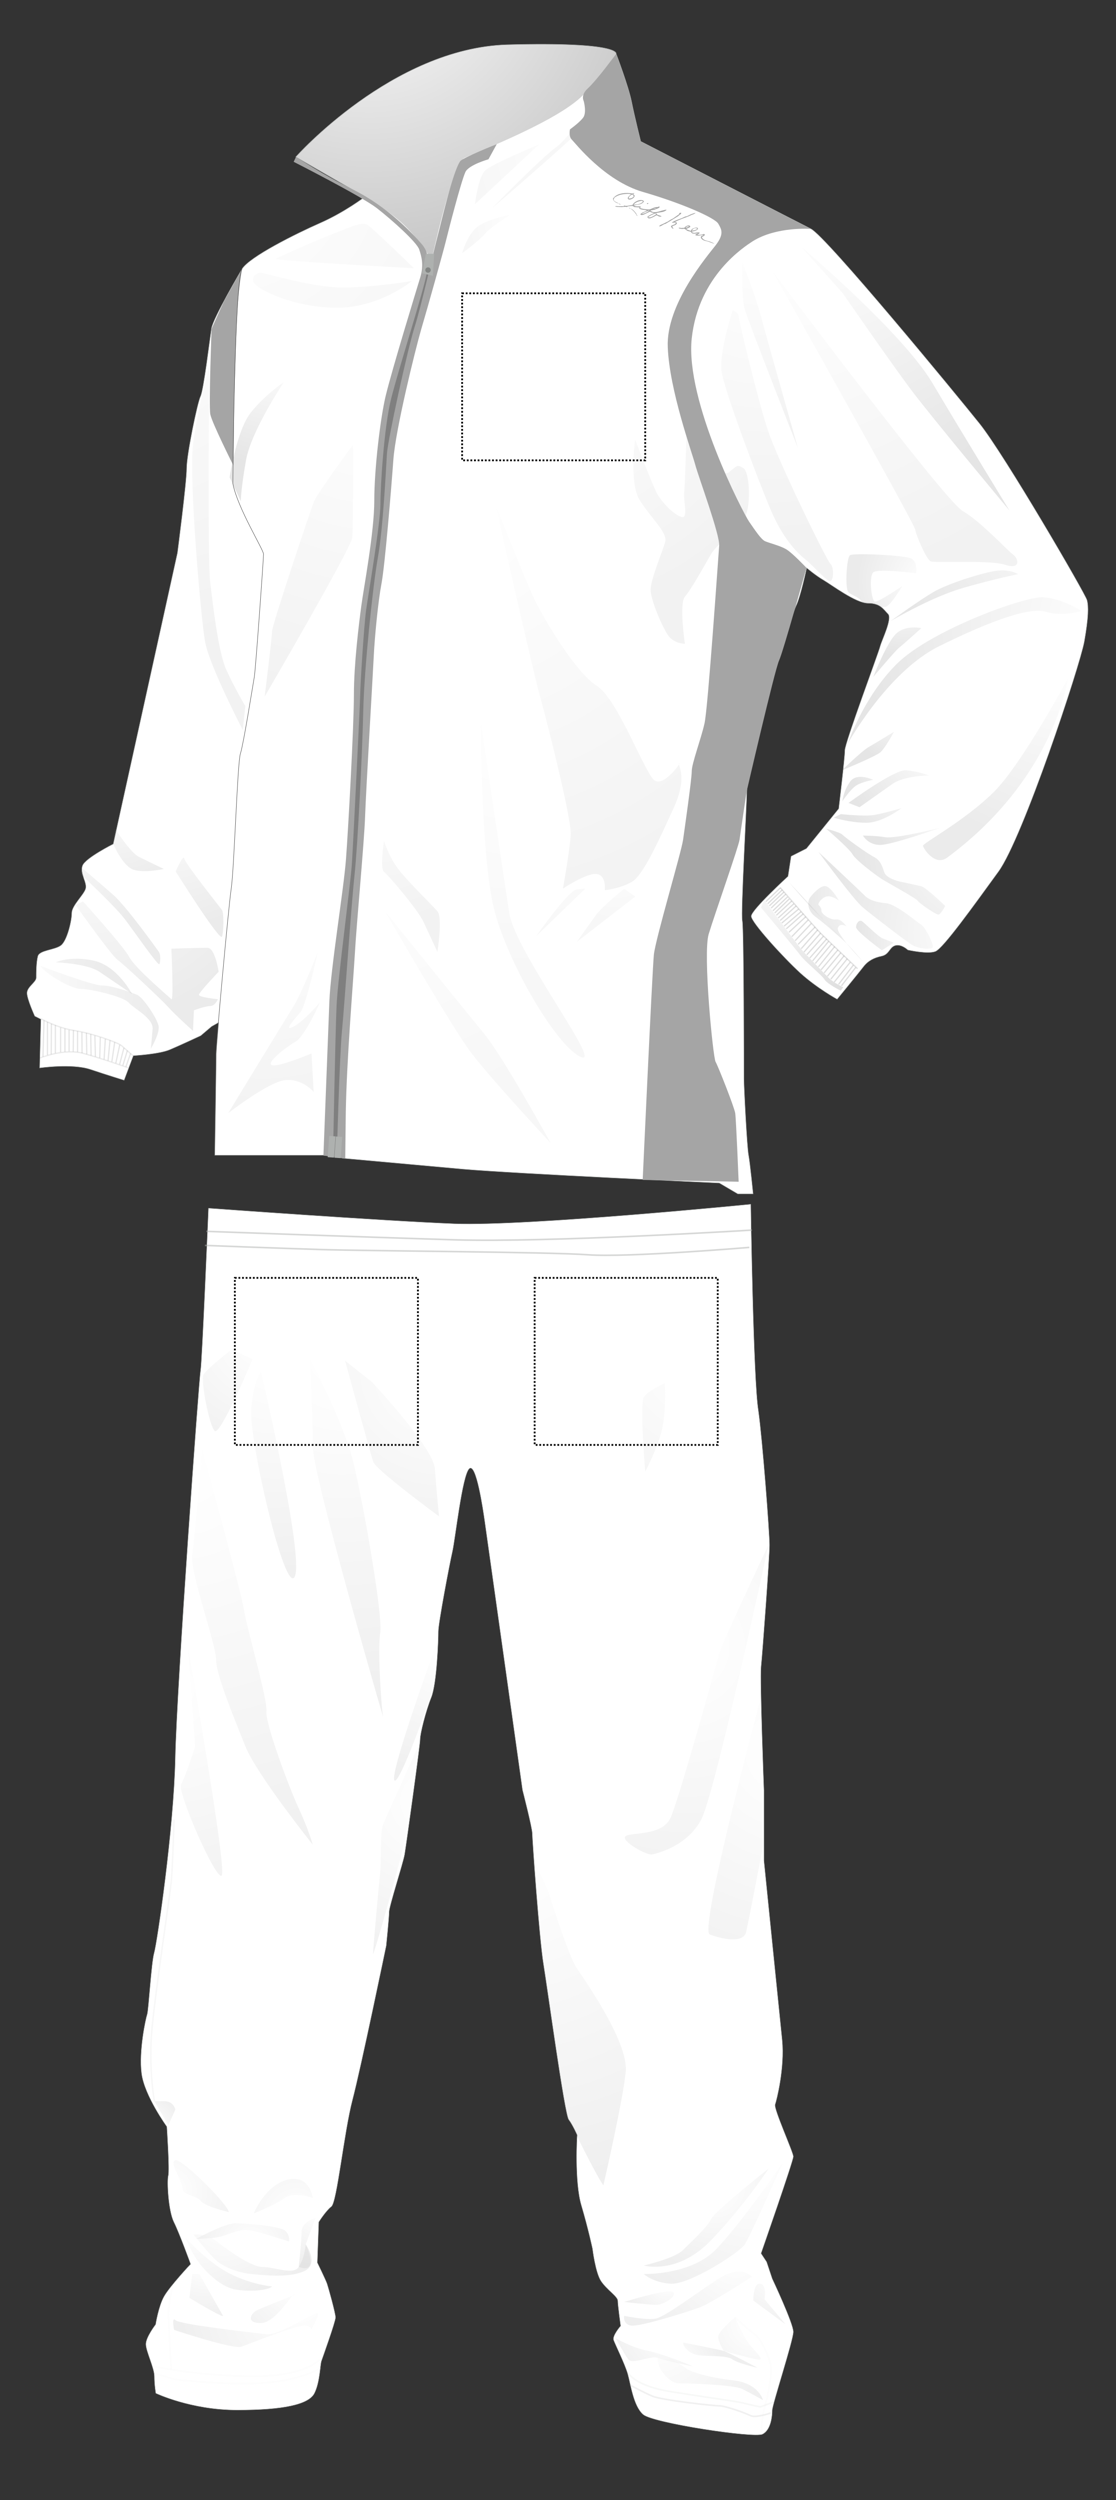 <?xml version="1.0" encoding="utf-8"?>
<!-- Generator: Adobe Illustrator 19.1.0, SVG Export Plug-In . SVG Version: 6.00 Build 0)  -->
<!DOCTYPE svg PUBLIC "-//W3C//DTD SVG 1.1//EN" "http://www.w3.org/Graphics/SVG/1.1/DTD/svg11.dtd">
<svg version="1.1" xmlns="http://www.w3.org/2000/svg" xmlns:xlink="http://www.w3.org/1999/xlink" x="0px" y="0px"
	 viewBox="0 0 618.7 1386" enable-background="new 0 0 618.7 1386" xml:space="preserve">
<rect x="0" y="0" width="618.7" height="1386" fill="#333333" stroke="none"/>
<g id="BODY">
	<path fill="#FFFFFF" stroke="#AEB1AF" stroke-width="0.222" d="M416.2,667.6c0,0-123.8,12.3-164.3,10.8
		c-40.4-1.6-136.3-8.6-136.3-8.6s-3.6,86.2-4.4,90c-0.8,3.9-13.2,175-14,214.6c-0.8,39.7-10.1,102.6-11.7,108.1
		c-1.6,5.4-3.1,31.9-3.9,34.2c-0.8,2.3-4.7,20.2-3.1,32.7c1.6,12.4,14,29.5,14,29.5s1.6,24.1,0.8,27.2c-0.8,3.1,0,19.4,3.1,25.7
		c3.1,6.2,9.3,23.3,9.3,23.3S94.1,1267.5,91,1273c-3.1,5.4-4.7,15.6-4.7,15.6s-5.4,7-5.4,10.9c0,3.9,4.7,13.2,4.7,17.9
		c0,4.7,0.8,9.3,0.8,9.3s19.4,9.3,45.1,9.3c25.7,0,39.7-3.1,42.8-9.3c3.1-6.2,3.1-15.6,3.9-17.9c0.8-2.3,7.8-21.8,7.8-24.1
		c0-2.3-3.9-16.3-4.7-18.7c-0.8-2.3-5.4-11.7-5.4-11.7l0.8-22.5c0,0,3.9-6.2,7-8.6c3.1-2.3,7-41.2,11.7-59.1
		c4.7-17.9,18.7-85.5,18.7-85.5s1.6-15.6,1.6-18.7c0-3.1,7.8-27.2,8.6-31.9c0.8-4.7,8.6-60.7,8.6-63.8c0-3.1,3.1-15.6,6.2-23.3
		c3.1-7.8,3.9-31.9,3.9-36.5c0-4.7,6.2-37.3,7.8-44.3c1.6-7,5.4-42,9.3-45.9c3.9-3.9,7.8,23.3,8.6,28.8c0.8,5.4,21,149.3,21,149.3
		s5.4,21,5.4,24.1c0,3.1,3.9,58.3,6.2,72.3c2.3,14,11.7,83.2,14,86.3c2.3,3.1,4.7,8.6,4.7,8.6s-1.6,25.7,2.3,38.9
		c3.9,13.2,6.2,24.1,6.2,24.1s1.6,13.2,4.7,17.9c3.1,4.7,9.3,8.6,9.3,10.9s1.6,14,1.6,14s-4.7,5.4-3.9,7.8
		c0.8,2.3,6.2,13.2,7.8,18.7c1.6,5.4,3.1,17.9,8.6,22.6c5.4,4.7,61.4,13.2,66.1,10.9c4.7-2.3,5.4-10.1,5.4-13.2
		c0-3.1,11.7-38.9,11.7-43.5c0-4.7-11.7-29.5-11.7-29.5l-3.1-9.3l-3.1-4.7c0,0,17.9-51.3,17.9-53.7c0-2.3-10.9-26.4-10.1-28.8
		c0.8-2.3,5.4-20.2,3.9-35.8c-1.6-15.5-10.1-99.5-10.1-99.5v-38.9c0,0-2.3-60.7-1.6-68.4c0.8-7.8,4.7-60.6,4.7-67.6
		c0-7-3.9-58.3-6.2-74.6C417.6,765.2,416.2,667.6,416.2,667.6z"/>
	<path fill="#FFFFFF" stroke="#AEB1AF" stroke-width="0.25" d="M602.6,332.7c-0.8-3.4-45.9-80.8-59.5-97.8
		c-13.6-17-85-103.7-93.5-108c-8.5-4.3-94.4-48.5-94.4-48.5s-3.4-13.6-5.1-22.1c-1.7-8.5-8.5-26.4-8.5-26.4s3.4-6.8-60.4-5.1
		C217.5,26.7,164,87,164,87l38.3,22.1c0,0-11.1,8.5-24.7,14.5c-13.6,6-39.1,18.7-43.4,25.5c0,0-16.1,27.2-17,33.2
		c-0.9,6-4.3,34-6,37.4c-1.7,3.4-7.7,32.3-7.7,40c0,7.7-5.1,46.8-5.1,46.8L62.8,467.9c0,0-15.3,7.7-17,11.9
		c-1.7,4.3,2.6,9.3,1.7,12.8c-0.9,3.4-7.7,9.4-7.7,13.6c0,4.3-2.6,15.3-6,17.9c-3.4,2.6-11.9,2.6-12.8,6c-0.9,3.4-0.9,9.4-0.9,11.9
		c0,2.5-5.1,5.1-5.1,8.5c0,3.4,4.3,12.8,4.3,12.8l3.4,1.7L22,592c0,0,17.9-2.6,28.1,0.8c10.2,3.4,18.7,6,18.7,6l5.1-13.6
		c0,0,14.5-0.8,20.4-3.4c5.9-2.5,17-7.7,17-7.7l6-5.1l3.9-2.2c-0.8,9.5-1.3,16.3-1.3,17.5c0,4.3-0.8,56.1-0.8,56.1h61.2l10.2,1.7
		c0,0,37.4,3.4,66.3,6c28.9,2.5,142,7.7,142,7.7l10.2,6h8.5c0,0-1.7-17-2.5-21.3c-0.9-4.3-2.6-38.3-2.6-42.5s0-83.3-0.9-87.6
		c-0.9-4.3,2.5-64.6,2.5-71.4c0-6.8,6.8-34.9,8.5-41.7c1.7-6.8,16.2-56.1,18.7-61.2c2.6-5.1,6-21.3,6-21.3s5.1,4.3,9.4,6.8
		c4.3,2.5,17.9,12.8,24.7,12.8c6.8,0,8.5,3.4,11,5.9c2.6,2.5-3.4,14.5-4.3,17.9c-0.8,3.4-19.6,53.6-19.6,57.8s-3.4,32.3-3.4,32.3
		l-17.9,22.1l-8.5,4.3l-1.7,11.1c0,0-20.4,18.7-20.4,22.1c0,3.4,17.9,23,27.2,31.5c9.4,8.5,20.4,14.5,20.4,14.5s11.9-14.5,14.5-17.9
		c2.6-3.4,5.9-5.1,10.2-6c4.3-0.9,4.3-5.1,7.7-5.9c3.4-0.8,6.8,2.5,6.8,2.5s11.1,2.5,15.3,0.8c4.3-1.7,21.3-25.5,34.9-44.2
		c13.6-18.7,45.1-113.9,47.6-127.5C603.5,342.1,603.5,336.1,602.6,332.7z"/>
</g>
<g id="SHADING_x2F_DETAIL">
	<radialGradient id="SVGID_1_" cx="458.807" cy="126.663" r="146.533" gradientUnits="userSpaceOnUse">
		<stop  offset="0" style="stop-color:#FFFFFF"/>
		<stop  offset="1" style="stop-color:#000000"/>
	</radialGradient>
	<path opacity="0.1" fill="url(#SVGID_1_)" d="M444.2,136.8c0,0,56.1,47.5,72.7,75.5c16.6,28,42.8,70.8,42.8,70.8
		s-43.2-51.8-54.6-67c-11.4-15.2-38-53.7-38-53.7L444.2,136.8z"/>
	<radialGradient id="SVGID_2_" cx="420.921" cy="133.62" r="106.395" gradientUnits="userSpaceOnUse">
		<stop  offset="0" style="stop-color:#FFFFFF"/>
		<stop  offset="1" style="stop-color:#000000"/>
	</radialGradient>
	<path opacity="5.000000e-002" fill="url(#SVGID_2_)" d="M411.5,145.4c0,0-0.5,19.5,1.4,26.1c1.9,6.7,29.5,77,29.5,77
		s-16.6-58.4-20.4-72.7C418.1,161.5,411.5,145.4,411.5,145.4z"/>
	<radialGradient id="SVGID_3_" cx="424.016" cy="130.528" r="167.953" gradientUnits="userSpaceOnUse">
		<stop  offset="0" style="stop-color:#FFFFFF"/>
		<stop  offset="1" style="stop-color:#000000"/>
	</radialGradient>
	<path opacity="5.000000e-002" fill="url(#SVGID_3_)" d="M406.2,172c0,0-7.6,23.3-6.2,33.7c1.4,10.5,20.4,60.8,27.1,76.5
		c6.6,15.7,14.2,23.8,19.5,28c5.2,4.3,11.9,12.4,13.8,11.9c1.9-0.5,1.9-8.1,0-9.5c-1.9-1.4-29-57-34.7-74.1
		c-5.7-17.1-16.2-61.3-16.2-63.2C409.6,173.4,406.2,172,406.2,172z"/>
	<radialGradient id="SVGID_4_" cx="437.932" cy="131.301" r="195.547" gradientUnits="userSpaceOnUse">
		<stop  offset="0" style="stop-color:#FFFFFF"/>
		<stop  offset="1" style="stop-color:#000000"/>
	</radialGradient>
	<path opacity="5.000000e-002" fill="url(#SVGID_4_)" d="M428.1,150.1c0,0,78.9,140.1,79.3,143.5c0.5,3.3,6.2,16.6,8.6,17.6
		c2.4,1,32.8-0.9,41.3,1.9c8.6,2.9,7.6-3.3,4.3-5.7c-3.3-2.4-17.6-18.1-28-24.2C523.1,276.9,428.1,150.1,428.1,150.1z"/>
	<radialGradient id="SVGID_5_" cx="516.02" cy="322.269" r="40.799" gradientUnits="userSpaceOnUse">
		<stop  offset="0" style="stop-color:#FFFFFF"/>
		<stop  offset="1" style="stop-color:#000000"/>
	</radialGradient>
	<path opacity="8.000000e-002" fill="url(#SVGID_5_)" d="M507.9,317.8c0,0-21.4-2.8-23.8-0.5c-2.4,2.4-1,15.7,0.9,16.2
		c1.9,0.5,15.2-8.6,15.2-8.6s-6.2,10.5-9,11.4c-2.8,1-11.9-0.9-13.8-3.3c-1.9-2.4-5.2-2.9-7.1-4.8c-1.9-1.9-1-19,0.9-20.4
		c1.9-1.4,30.9,0,34.2,1.9C508.8,311.6,507.9,317.8,507.9,317.8z"/>
	<radialGradient id="SVGID_6_" cx="597.199" cy="282.836" r="109.526" gradientUnits="userSpaceOnUse">
		<stop  offset="0" style="stop-color:#FFFFFF"/>
		<stop  offset="1" style="stop-color:#000000"/>
	</radialGradient>
	<path opacity="0.1" fill="url(#SVGID_6_)" d="M493.6,344.4c0,0,22.3-13.3,40.4-18.5c18.1-5.2,30.4-7.6,30.4-7.6s-4.3-2.9-11.9-1.9
		c-7.6,1-27.1,7.1-35.2,11.9C509.3,333,493.6,344.4,493.6,344.4z"/>
	<radialGradient id="SVGID_7_" cx="502.874" cy="325.362" r="39.194" gradientUnits="userSpaceOnUse">
		<stop  offset="0" style="stop-color:#FFFFFF"/>
		<stop  offset="1" style="stop-color:#000000"/>
	</radialGradient>
	<path opacity="0.1" fill="url(#SVGID_7_)" d="M484.1,375.3c0,0,11.9-14.2,14.3-16.2c2.4-1.9,12.4-10.9,12.4-10.9s-8.6-1.9-13.8,2.9
		C491.7,355.8,484.1,375.3,484.1,375.3z"/>
	<radialGradient id="SVGID_8_" cx="614.21" cy="343.143" r="138.185" gradientUnits="userSpaceOnUse">
		<stop  offset="0" style="stop-color:#FFFFFF"/>
		<stop  offset="1" style="stop-color:#000000"/>
	</radialGradient>
	<path opacity="0.1" fill="url(#SVGID_8_)" d="M599.6,338.7c0,0-10.9-7.1-21.4-7.6c-10.5-0.5-62.7,18.5-81.2,37.1
		c-18.5,18.5-27.1,44.2-27.1,44.2s21.9-39.9,50.8-54.2c29-14.3,50.4-21.9,59.4-19C589.1,342,599.6,338.7,599.6,338.7z"/>
	<radialGradient id="SVGID_9_" cx="501.327" cy="389.532" r="33.708" gradientUnits="userSpaceOnUse">
		<stop  offset="0" style="stop-color:#FFFFFF"/>
		<stop  offset="1" style="stop-color:#000000"/>
	</radialGradient>
	<path opacity="0.1" fill="url(#SVGID_9_)" d="M466.6,427.1c0,0,11.4-10.9,14.7-12.8c3.3-1.9,14.3-8.6,14.3-8.6s-4.8,9-7.6,11.4
		C485.1,419.5,466.6,427.1,466.6,427.1z"/>
	<radialGradient id="SVGID_10_" cx="496.692" cy="417.363" r="27.954" gradientUnits="userSpaceOnUse">
		<stop  offset="0" style="stop-color:#FFFFFF"/>
		<stop  offset="1" style="stop-color:#000000"/>
	</radialGradient>
	<path opacity="0.1" fill="url(#SVGID_10_)" d="M467,444.2c0,0,4.7-7.1,8.1-9c3.3-1.9,9-2.9,9-2.9s-9-4.3-12.8,1
		C467.5,438.5,467,444.2,467,444.2z"/>
	<radialGradient id="SVGID_11_" cx="521.431" cy="411.951" r="56.827" gradientUnits="userSpaceOnUse">
		<stop  offset="0" style="stop-color:#FFFFFF"/>
		<stop  offset="1" style="stop-color:#000000"/>
	</radialGradient>
	<path opacity="0.1" fill="url(#SVGID_11_)" d="M470.4,445.1c0,0,25.2-18.5,31.8-18.1c6.7,0.5,12.8,2.9,12.8,2.9s-13.8,0-20.4,4.8
		c-6.7,4.7-18.1,12.8-18.1,12.8L470.4,445.1z"/>
	<radialGradient id="SVGID_12_" cx="509.06" cy="427.413" r="46.248" gradientUnits="userSpaceOnUse">
		<stop  offset="0" style="stop-color:#FFFFFF"/>
		<stop  offset="1" style="stop-color:#000000"/>
	</radialGradient>
	<path opacity="0.1" fill="url(#SVGID_12_)" d="M466.1,451.3c0,0,12.8,1.4,18.5,0.5c5.7-1,15.2-3.8,15.2-3.8s-10.5,8.1-19.5,8.1
		c-9,0-18.1-2.8-18.1-2.8L466.1,451.3z"/>
	<radialGradient id="SVGID_13_" cx="523.752" cy="446.744" r="40.112" gradientUnits="userSpaceOnUse">
		<stop  offset="0" style="stop-color:#FFFFFF"/>
		<stop  offset="1" style="stop-color:#000000"/>
	</radialGradient>
	<path opacity="0.1" fill="url(#SVGID_13_)" d="M478.4,463.2c0,0,2.8,5.2,9.5,5.2c6.7,0,33.3-9.5,33.3-9.5s-24.7,6.2-30.4,5.2
		C485.1,463.2,478.4,463.2,478.4,463.2z"/>
	<radialGradient id="SVGID_14_" cx="587.921" cy="364.017" r="104.787" gradientUnits="userSpaceOnUse">
		<stop  offset="0" style="stop-color:#FFFFFF"/>
		<stop  offset="1" style="stop-color:#000000"/>
	</radialGradient>
	<path opacity="8.000000e-002" fill="url(#SVGID_14_)" d="M592,376.2c0,0-25.2,47-40.9,62.7c-15.7,15.7-39.4,28.5-39.4,29.9
		c0,1.4,6.6,11.6,13.3,6.7C584.9,431.3,592,376.2,592,376.2z"/>
	<radialGradient id="SVGID_15_" cx="542.307" cy="472.256" r="69.6" gradientUnits="userSpaceOnUse">
		<stop  offset="0" style="stop-color:#FFFFFF"/>
		<stop  offset="1" style="stop-color:#000000"/>
	</radialGradient>
	<path opacity="0.1" fill="url(#SVGID_15_)" d="M458,459.4c0,0,12.8,10.9,14.7,14.3c1.9,3.3,12.8,11.4,15.7,13.3
		c2.8,1.9,19.5,10.9,20.4,12.4c0.9,1.4,10,7.6,11.4,7.6c1.4,0,3.8-4.8,3.8-4.8s-10.9-10.5-13.3-10.9c-2.4-0.5-8.1-1.9-10.9-2.4
		c-2.9-0.5-8.5-2.4-9.5-5.2c-1-2.9-1.9-6.6-5.7-8.6c-3.8-1.9-16.2-10.9-17.6-12.4C465.6,461.3,458,459.4,458,459.4z"/>
	<radialGradient id="SVGID_16_" cx="539.988" cy="517.096" r="85.488" gradientUnits="userSpaceOnUse">
		<stop  offset="0" style="stop-color:#FFFFFF"/>
		<stop  offset="1" style="stop-color:#000000"/>
	</radialGradient>
	<path opacity="0.1" fill="url(#SVGID_16_)" d="M453.7,472.2c0,0,19.5,26.6,24.7,30.9c5.2,4.3,24.2,19,27.6,20.9
		c3.3,1.9,9.5,2.4,10.9,1.4c1.4-0.9-3.8-11.4-6.2-12.8c-2.4-1.4-13.8-11.4-19.5-11.9c-5.7-0.5-9.5-1.9-11.9-4.3
		C477,494,453.7,472.2,453.7,472.2z"/>
	<radialGradient id="SVGID_17_" cx="519.113" cy="520.965" r="46.391" gradientUnits="userSpaceOnUse">
		<stop  offset="0" style="stop-color:#FFFFFF"/>
		<stop  offset="1" style="stop-color:#000000"/>
	</radialGradient>
	<path opacity="0.1" fill="url(#SVGID_17_)" d="M488.9,526.8c0,0-14.3-10.5-14.3-12.8c0-2.4,1.9-4.3,3.3-3.3c1.4,0.9,9,8.6,11.4,9.5
		c2.4,0.9,6.2,2.4,6.2,2.4L488.9,526.8z"/>
	<radialGradient id="SVGID_18_" cx="490.509" cy="494.677" r="49.701" gradientUnits="userSpaceOnUse">
		<stop  offset="0" style="stop-color:#FFFFFF"/>
		<stop  offset="1" style="stop-color:#000000"/>
	</radialGradient>
	<path opacity="0.1" fill="url(#SVGID_18_)" d="M453.7,501.6c0-1.9,3.3-5.2,6.2-4.7c2.9,0.5,5.2,2.4,5.2,2.4s-4.7-8.5-8.1-8.1
		c-3.3,0.5-7.1,5.2-8.1,6.6c-1,1.4-1.9,6.7,3.3,10.5c5.2,3.8,11.4,9.5,15.2,12.8c3.8,3.3,10.9,11.9,10.9,11.9s-14.7-15.2-13.8-18.5
		c1-3.3,4.7-1,4.7-1s-2.8-4.3-5.7-3.8c-2.8,0.5-8.1-2.8-8.1-4.8C455.6,503.1,453.7,501.6,453.7,501.6z"/>
	<radialGradient id="SVGID_19_" cx="440.004" cy="485.468" r="65.343" gradientUnits="userSpaceOnUse">
		<stop  offset="0" style="stop-color:#FFFFFF"/>
		<stop  offset="1" style="stop-color:#000000"/>
	</radialGradient>
	<path opacity="0.12" fill="url(#SVGID_19_)" d="M421.9,503.1c0,0,19.5,23.3,21.9,26.6c2.4,3.3,11.9,10.9,13.3,13.3
		c1.4,2.4,9,6.2,9,6.2l1.4-1.9c0,0-5.2-2.4-8.1-5.2c-2.9-2.9-11.4-11.9-13.8-14.3c-2.4-2.4-21.9-29-21.9-29L421.9,503.1z"/>
	<radialGradient id="SVGID_20_" cx="305.72" cy="195.471" r="143.193" gradientUnits="userSpaceOnUse">
		<stop  offset="0" style="stop-color:#FFFFFF"/>
		<stop  offset="1" style="stop-color:#000000"/>
	</radialGradient>
	<path opacity="5.000000e-002" fill="url(#SVGID_20_)" d="M352.1,243.7c0,0-3.3,23.8,2.4,33.3c5.7,9.5,15.7,18.1,14.3,23.3
		c-1.4,5.2-8.1,20.9-8.1,26.6c0,5.7,6.7,21.4,10,25.7c3.3,4.3,9,4.3,9,4.3s-3.3-22.3,0-26.1c3.3-3.8,10.5-16.6,14.3-23.3
		c3.8-6.7,16.6-14.3,19.5-21.9c2.9-7.6,1.9-24.2-1.4-26.1c-3.3-1.9-2.9-1.9-8.1,2.4c-5.2,4.3-23.3-25.7-23.3-25.7
		s-0.9,32.8-1.4,37.1c-0.5,4.3,2.4,14.3-1.4,13.3c-3.8-0.9-11.4-8.1-14.3-14.3C360.6,266,352.1,243.7,352.1,243.7z"/>
	<radialGradient id="SVGID_21_" cx="255.472" cy="279.743" r="238.274" gradientUnits="userSpaceOnUse">
		<stop  offset="0" style="stop-color:#FFFFFF"/>
		<stop  offset="1" style="stop-color:#000000"/>
	</radialGradient>
	<path opacity="5.000000e-002" fill="url(#SVGID_21_)" d="M274.6,279.3c0,0,20,89.3,24.7,106.4c4.7,17.1,17.6,68.4,17.1,77
		c-0.5,8.6-4.3,29.9-4.3,29.9s12.8-8.6,18.5-8.1c5.7,0.5,4.7,9,4.7,9s9-1,15.2-4.8c6.2-3.8,14.3-21.9,22.8-40.4
		c8.6-18.5,1.9-24.2,3.3-25.2c1.4-0.9-8.5,13.3-13.8,9.5c-5.2-3.8-20.4-45.1-31.8-52.3c-11.4-7.1-28-34.7-34.2-47
		C290.8,321.1,274.6,279.3,274.6,279.3z"/>
	<radialGradient id="SVGID_22_" cx="287.169" cy="394.942" r="145.451" gradientUnits="userSpaceOnUse">
		<stop  offset="0" style="stop-color:#FFFFFF"/>
		<stop  offset="1" style="stop-color:#000000"/>
	</radialGradient>
	<path opacity="3.000000e-002" fill="url(#SVGID_22_)" d="M266.6,400.5c0,0,0,73.2,7.1,102.6c7.1,29.5,34.2,76,48,82.7
		c13.8,6.7-36.1-58-39.4-79.8C278.9,484.1,266.6,400.5,266.6,400.5z"/>
	<radialGradient id="SVGID_23_" cx="301.859" cy="462.979" r="51.944" gradientUnits="userSpaceOnUse">
		<stop  offset="0" style="stop-color:#FFFFFF"/>
		<stop  offset="1" style="stop-color:#000000"/>
	</radialGradient>
	<path opacity="3.000000e-002" fill="url(#SVGID_23_)" d="M297.4,518.8c0,0,17.6-25.2,22.3-25.7c4.8-0.5,4.8-0.5,4.8-0.5
		L297.4,518.8z"/>
	<radialGradient id="SVGID_24_" cx="341.29" cy="471.779" r="38.656" gradientUnits="userSpaceOnUse">
		<stop  offset="0" style="stop-color:#FFFFFF"/>
		<stop  offset="1" style="stop-color:#000000"/>
	</radialGradient>
	<path opacity="3.000000e-002" fill="url(#SVGID_24_)" d="M319.8,522.1c0,0,7.1-10,10.5-14.7c3.3-4.7,15.7-14.7,15.7-14.7l6.2,4.3
		L319.8,522.1z"/>
	<radialGradient id="SVGID_25_" cx="49.046" cy="129.757" r="234.761" gradientUnits="userSpaceOnUse">
		<stop  offset="0" style="stop-color:#FFFFFF"/>
		<stop  offset="1" style="stop-color:#000000"/>
	</radialGradient>
	<path opacity="5.000000e-002" fill="url(#SVGID_25_)" d="M116,202.8c0,0-1,108.3,0.5,119.7c1.4,11.4,4.3,38.5,9,48.9
		c4.8,10.5,10.5,20,10.5,20l-1.4,13.3c0,0-18.5-35.6-20.9-48.9c-2.4-13.3-9-90.3-6.7-109.3C109.3,227.5,116,202.8,116,202.8z"/>
	<radialGradient id="SVGID_26_" cx="153.178" cy="196.009" r="62.963" gradientUnits="userSpaceOnUse">
		<stop  offset="0" style="stop-color:#FFFFFF"/>
		<stop  offset="1" style="stop-color:#000000"/>
	</radialGradient>
	<path opacity="0.1" fill="url(#SVGID_26_)" d="M157.3,211.9c0,0-18.1,27.1-20.9,43.2c-2.9,16.2-2.9,22.8-2.9,22.8l-6.2-13.3
		c0,0,3.8-26.1,11.9-36.1C147.3,218.5,157.3,211.9,157.3,211.9z"/>
	<radialGradient id="SVGID_27_" cx="92.578" cy="439.013" r="76.382" gradientUnits="userSpaceOnUse">
		<stop  offset="0" style="stop-color:#FFFFFF"/>
		<stop  offset="1" style="stop-color:#000000"/>
	</radialGradient>
	<path opacity="8.000000e-002" fill="url(#SVGID_27_)" d="M97.4,483.1c0,0,24.7,39.4,25.7,36.1c1-3.3,1-13.3,0-14.7
		c-1-1.4-20.4-25.7-20.9-28.5C101.7,473.1,97.4,483.1,97.4,483.1z"/>
	<radialGradient id="SVGID_28_" cx="61.412" cy="431.281" r="61.915" gradientUnits="userSpaceOnUse">
		<stop  offset="0" style="stop-color:#FFFFFF"/>
		<stop  offset="1" style="stop-color:#000000"/>
	</radialGradient>
	<path opacity="8.000000e-002" fill="url(#SVGID_28_)" d="M62.8,467.9c0,0,5.2,12.4,11.4,14.3c6.2,1.9,16.6-0.5,16.6-0.5
		s-9-4.3-13.8-6.7c-4.8-2.4-13.3-15.7-13.3-15.7L62.8,467.9z"/>
	<radialGradient id="SVGID_29_" cx="8.838" cy="453.703" r="85.917" gradientUnits="userSpaceOnUse">
		<stop  offset="0" style="stop-color:#FFFFFF"/>
		<stop  offset="1" style="stop-color:#000000"/>
	</radialGradient>
	<path opacity="8.000000e-002" fill="url(#SVGID_29_)" d="M44.7,484.6c0,0,19,17.6,24.7,25.2c5.7,7.6,18.5,26.1,19,24.7
		c0.5-1.4,0.9-5.2-0.5-7.1c-1.4-1.9-17.6-24.7-25.2-31.4c-7.6-6.7-17.1-14.7-17.1-14.7L44.7,484.6z"/>
	<radialGradient id="SVGID_30_" cx="44.405" cy="447.515" r="121.067" gradientUnits="userSpaceOnUse">
		<stop  offset="0" style="stop-color:#FFFFFF"/>
		<stop  offset="1" style="stop-color:#000000"/>
	</radialGradient>
	<path opacity="8.000000e-002" fill="url(#SVGID_30_)" d="M41.9,501.7c0,0,19.5,27.6,23.3,30.4c3.8,2.8,24.2,21.9,28,26.1
		c3.8,4.3,13.8,13.3,13.8,13.3l0.5-11.4c0,0,6.2-2.4,9-2.4c2.8,0,4.3-3.8,4.3-3.8s-10.5-1-10.5-2.4c0-1.4,10.9-12.8,10.9-12.8
		s-1.9-13.3-6.2-13.3c-4.3,0-20,0.5-20,0.5s1.4,29.5,0,28c-1.4-1.4-20-17.1-23.3-23.3c-3.3-6.2-25.7-30.9-25.7-30.9L41.9,501.7z"/>
	<radialGradient id="SVGID_31_" cx="-1.987" cy="540.292" r="92.667" gradientUnits="userSpaceOnUse">
		<stop  offset="0" style="stop-color:#FFFFFF"/>
		<stop  offset="1" style="stop-color:#000000"/>
	</radialGradient>
	<path opacity="8.000000e-002" fill="url(#SVGID_31_)" d="M22.4,535.4c1.9,3.8,16.6,12.8,22.3,12.8s23.8,4.3,26.6,7.6
		c2.9,3.3,13.8,8.6,13.3,14.7c-0.5,6.2-1,10.9-1,10.9s5.2-8.6,4.3-12.8c-1-4.3-8.5-15.7-11.9-17.1c-3.3-1.4-13.8-5.2-19.5-5.2
		C50.9,546.3,22.4,535.4,22.4,535.4z"/>
	<radialGradient id="SVGID_32_" cx="-39.87" cy="493.908" r="108.969" gradientUnits="userSpaceOnUse">
		<stop  offset="0" style="stop-color:#FFFFFF"/>
		<stop  offset="1" style="stop-color:#000000"/>
	</radialGradient>
	<path opacity="8.000000e-002" fill="url(#SVGID_32_)" d="M30.9,533.5c0,0,17.1,0.5,24.2,5.2c7.1,4.8,18.1,12.3,18.1,12.3
		s-8.1-15.7-21.4-18.5C38.5,529.7,30.9,533.5,30.9,533.5z"/>
	<radialGradient id="SVGID_33_" cx="204.335" cy="-22.817" r="192.003" gradientUnits="userSpaceOnUse">
		<stop  offset="0" style="stop-color:#FFFFFF"/>
		<stop  offset="1" style="stop-color:#000000"/>
	</radialGradient>
	<path opacity="0.25" fill="url(#SVGID_33_)" d="M341.8,30c0,0,3.4-6.8-60.4-5.1C217.6,26.6,164.1,87,164.1,87l38.3,22.1
		c0,0,13.6,7.9,21.8,15.8c8.2,7.8,15.1,19.2,15.1,19.2s11.4-53.3,18.3-56.6c7.8-3.6,54.9-21.7,67-36.3C336.8,36.4,341.8,30,341.8,30
		z"/>
	<path fill="none" d="M415.1,643.6c0,0-23.6-2.1-33.3-2.1c-9.7,0-44.4,4.9-88.8,1.4c-44.4-3.5-100.5-11.1-100.5-11.1"/>
	<path fill="none" d="M414.4,636.7c0,0-23.6-1.4-43.7-0.7c-20.1,0.7-77-1.4-107.5-3.5c-30.5-2.1-71.4-7.6-71.4-7.6"/>
	<path fill="none" d="M118.3,627.7c0,0,27.7-4.9,36.8-2.8c9,2.1,21.5,3.5,21.5,3.5"/>
	<path fill="none" d="M118.3,620.7c0,0,32.6-0.7,43,0c10.4,0.7,18,3.5,18,3.5"/>
	<line opacity="0.13" fill="none" stroke="#000000" stroke-width="0.713" x1="426.5" y1="502.2" x2="434.6" y2="494.5"/>
	<path opacity="0.12" fill="none" stroke="#000000" stroke-width="0.713" d="M432.6,492.1c0,0,18.5,21.4,22.8,25.7
		c4.3,4.3,20,19.2,20,19.2"/>
	<radialGradient id="SVGID_34_" cx="458.017" cy="511.15" r="21.152" gradientUnits="userSpaceOnUse">
		<stop  offset="0" style="stop-color:#FFFFFF"/>
		<stop  offset="1" style="stop-color:#000000"/>
	</radialGradient>
	<path opacity="0.1" fill="url(#SVGID_34_)" d="M437.6,489.3c0,0,12.8,15.2,21.4,23.5c8.6,8.3,19.5,20.2,19.5,20.2"/>
	<line opacity="0.13" fill="none" stroke="#000000" stroke-width="0.713" x1="427.5" y1="503.4" x2="435.6" y2="495.7"/>
	<line opacity="0.13" fill="none" stroke="#000000" stroke-width="0.713" x1="428.5" y1="504.9" x2="436.6" y2="497.2"/>
	<line opacity="0.13" fill="none" stroke="#000000" stroke-width="0.713" x1="429.5" y1="506.1" x2="437.6" y2="498.3"/>
	<line opacity="0.13" fill="none" stroke="#000000" stroke-width="0.713" x1="424.6" y1="499.8" x2="432.7" y2="492.1"/>
	<line opacity="0.13" fill="none" stroke="#000000" stroke-width="0.713" x1="425.6" y1="501" x2="433.7" y2="493.3"/>
	<line opacity="0.13" fill="none" stroke="#000000" stroke-width="0.713" x1="430.4" y1="507.4" x2="438.9" y2="499.5"/>
	<line opacity="0.13" fill="none" stroke="#000000" stroke-width="0.713" x1="431.4" y1="508.9" x2="440.1" y2="501"/>
	<line opacity="0.13" fill="none" stroke="#000000" stroke-width="0.713" x1="432.5" y1="510.3" x2="441.4" y2="502.2"/>
	<line opacity="0.13" fill="none" stroke="#000000" stroke-width="0.713" x1="433.4" y1="511.7" x2="442.8" y2="503.9"/>
	<line opacity="0.13" fill="none" stroke="#000000" stroke-width="0.713" x1="434.7" y1="513.4" x2="444.1" y2="505.4"/>
	<line opacity="0.13" fill="none" stroke="#000000" stroke-width="0.713" x1="435.9" y1="514.9" x2="445.3" y2="506.6"/>
	<line opacity="0.13" fill="none" stroke="#000000" stroke-width="0.713" x1="466.5" y1="546.5" x2="474.4" y2="536.3"/>
	<line opacity="0.13" fill="none" stroke="#000000" stroke-width="0.713" x1="473.1" y1="535" x2="464.9" y2="545.7"/>
	<line opacity="0.13" fill="none" stroke="#000000" stroke-width="0.713" x1="471.4" y1="533.4" x2="462.5" y2="544.4"/>
	<line opacity="0.13" fill="none" stroke="#000000" stroke-width="0.713" x1="469.7" y1="531.5" x2="460.6" y2="542.8"/>
	<line opacity="0.13" fill="none" stroke="#000000" stroke-width="0.713" x1="468" y1="529.8" x2="458.7" y2="541.2"/>
	<line opacity="0.13" fill="none" stroke="#000000" stroke-width="0.713" x1="456.9" y1="539.3" x2="466.1" y2="528.2"/>
	<line opacity="0.13" fill="none" stroke="#000000" stroke-width="0.713" x1="455.2" y1="537.6" x2="464.5" y2="526.6"/>
	<line opacity="0.13" fill="none" stroke="#000000" stroke-width="0.713" x1="453.7" y1="536" x2="462.7" y2="524.8"/>
	<line opacity="0.13" fill="none" stroke="#000000" stroke-width="0.713" x1="452" y1="534.1" x2="461" y2="523.3"/>
	<line opacity="0.13" fill="none" stroke="#000000" stroke-width="0.713" x1="450.5" y1="532.7" x2="459.4" y2="521.8"/>
	<line opacity="0.13" fill="none" stroke="#000000" stroke-width="0.713" x1="448.9" y1="531.1" x2="458.3" y2="520.5"/>
	<line opacity="0.13" fill="none" stroke="#000000" stroke-width="0.713" x1="447.3" y1="529.3" x2="456.5" y2="519"/>
	<line opacity="0.13" fill="none" stroke="#000000" stroke-width="0.713" x1="445.7" y1="527.8" x2="454.9" y2="517.3"/>
	<line opacity="0.13" fill="none" stroke="#000000" stroke-width="0.713" x1="437.4" y1="516.8" x2="446.7" y2="508.2"/>
	<line opacity="0.13" fill="none" stroke="#000000" stroke-width="0.713" x1="444.2" y1="525.9" x2="453.3" y2="515.5"/>
	<line opacity="0.13" fill="none" stroke="#000000" stroke-width="0.713" x1="442.5" y1="523.5" x2="451.9" y2="513.9"/>
	<line opacity="0.13" fill="none" stroke="#000000" stroke-width="0.713" x1="440.8" y1="521.5" x2="449.8" y2="511.9"/>
	<line opacity="0.13" fill="none" stroke="#000000" stroke-width="0.713" x1="439" y1="519.2" x2="448.1" y2="509.9"/>
	<path opacity="8.000000e-002" fill="none" stroke="#000000" stroke-width="0.713" d="M22.2,586.5c0,0,13.2-5.4,23.8-2.6
		c10.6,2.9,24.9,8,24.9,8"/>
	<path opacity="8.000000e-002" fill="none" stroke="#000000" stroke-width="0.713" d="M22.8,564.8c0,0,9.1,5.1,18.5,6.5
		c9.4,1.4,24,6.6,26,8.3c2,1.7,6.4,5.6,6.4,5.6"/>
	<radialGradient id="SVGID_35_" cx="126.358" cy="93.416" r="125.87" gradientUnits="userSpaceOnUse">
		<stop  offset="0" style="stop-color:#FFFFFF"/>
		<stop  offset="1" style="stop-color:#000000"/>
	</radialGradient>
	<path opacity="3.000000e-002" fill="url(#SVGID_35_)" d="M144.2,151.1c1.8,0,29,8.3,45.6,8.3c16.6,0,38.5-3.6,38.5-3.6
		s-17.8,14.8-41.5,14.8c-23.7,0-44.4-10.1-46.2-14.2C138.9,152.3,144.2,151.1,144.2,151.1z"/>
	<radialGradient id="SVGID_36_" cx="126.356" cy="93.418" r="125.87" gradientUnits="userSpaceOnUse">
		<stop  offset="0" style="stop-color:#FFFFFF"/>
		<stop  offset="1" style="stop-color:#000000"/>
	</radialGradient>
	<path opacity="3.000000e-002" fill="url(#SVGID_36_)" d="M229.5,148.7c0,0-78.2-4.1-76.4-5.3c1.8-1.2,26.1-11.8,32.6-14.2
		c6.5-2.4,14.8-6.5,17.8-4.7C206.4,126.2,229.5,148.7,229.5,148.7z"/>
	<radialGradient id="SVGID_37_" cx="289.488" cy="122.797" r="31.128" gradientUnits="userSpaceOnUse">
		<stop  offset="0" style="stop-color:#FFFFFF"/>
		<stop  offset="1" style="stop-color:#000000"/>
	</radialGradient>
	<path opacity="3.000000e-002" fill="url(#SVGID_37_)" d="M256.2,140.4c0,0,3-11.3,9.5-15.4c6.5-4.1,17.2-5.9,17.2-5.9
		s-10.7,6.5-14.2,10.7C265,133.9,256.2,140.4,256.2,140.4z"/>
	<radialGradient id="SVGID_38_" cx="414.74" cy="35.433" r="118.607" gradientUnits="userSpaceOnUse">
		<stop  offset="0" style="stop-color:#FFFFFF"/>
		<stop  offset="1" style="stop-color:#000000"/>
	</radialGradient>
	<path opacity="3.000000e-002" fill="url(#SVGID_38_)" d="M272.7,115.5c0,0,27.2-27.8,35.5-33.8c8.3-5.9,27.2-34.9,31.4-32.6
		c4.1,2.4,12.4,14.8,7.1,13.6c-5.3-1.2-13-5.9-14.2-1.8C331.4,65.2,272.7,115.5,272.7,115.5z"/>
	<radialGradient id="SVGID_39_" cx="335.878" cy="81.049" r="75.403" gradientUnits="userSpaceOnUse">
		<stop  offset="0" style="stop-color:#FFFFFF"/>
		<stop  offset="1" style="stop-color:#000000"/>
	</radialGradient>
	<path opacity="3.000000e-002" fill="url(#SVGID_39_)" d="M263.3,113.2c0,0,1.8-15.4,5.9-18.9c4.1-3.6,29.6-14.2,29.6-14.2
		L263.3,113.2z"/>
	<radialGradient id="SVGID_40_" cx="205.991" cy="202.432" r="185.595" gradientUnits="userSpaceOnUse">
		<stop  offset="0" style="stop-color:#FFFFFF"/>
		<stop  offset="1" style="stop-color:#000000"/>
	</radialGradient>
	<path opacity="5.000000e-002" fill="url(#SVGID_40_)" d="M195.8,246.4c0,0-20.1,27.2-21.9,32c-1.8,4.7-23.1,68.1-23.1,71.7
		c0,3.6-4.1,36.1-4.1,36.1s48-82.3,48.6-88.2C195.8,292,195.8,246.4,195.8,246.4z"/>
	<radialGradient id="SVGID_41_" cx="201.35" cy="448.288" r="173.229" gradientUnits="userSpaceOnUse">
		<stop  offset="0" style="stop-color:#FFFFFF"/>
		<stop  offset="1" style="stop-color:#000000"/>
	</radialGradient>
	<path opacity="3.000000e-002" fill="url(#SVGID_41_)" d="M213.5,505.2c0,0,36.7,64,48,78.8c11.3,14.8,43.8,49.7,43.8,49.7
		s-26.1-47.4-36.7-60.4C257.9,560.3,213.5,505.2,213.5,505.2z"/>
	<radialGradient id="SVGID_42_" cx="205.216" cy="414.273" r="99.083" gradientUnits="userSpaceOnUse">
		<stop  offset="0" style="stop-color:#FFFFFF"/>
		<stop  offset="1" style="stop-color:#000000"/>
	</radialGradient>
	<path opacity="5.000000e-002" fill="url(#SVGID_42_)" d="M212.9,466.1c0,0-2.4,15.4,0,17.2c2.4,1.8,19,21.3,21.9,27.8
		c3,6.5,7.7,16.6,7.7,16.6s3-19,0-22.5c-3-3.6-16.6-16.6-21.9-23.7C215.3,474.4,212.9,466.1,212.9,466.1z"/>
	<radialGradient id="SVGID_43_" cx="145.686" cy="490.813" r="133.179" gradientUnits="userSpaceOnUse">
		<stop  offset="0" style="stop-color:#FFFFFF"/>
		<stop  offset="1" style="stop-color:#000000"/>
	</radialGradient>
	<path opacity="5.000000e-002" fill="url(#SVGID_43_)" d="M126.5,617.1c0,0,30.2-49.7,35.5-58c5.3-8.3,14.2-31.4,14.2-31.4
		s-6.5,29.6-9.5,33.2c-3,3.6-10.1,11.3-4.1,8.3c5.9-3,14.8-13.6,14.8-13.6s-8.3,18.9-13.6,21.9c-5.3,3-16.6,11.8-13,13
		c3.6,1.2,21.9-6.5,21.9-6.5l1.2,21.3c0,0-6.5-7.7-16-6.5C148.4,600,126.5,617.1,126.5,617.1z"/>
	<path opacity="0.5" d="M238.6,141.5l3.4-0.3l-17.2,66.7c0,0-7.1,34.3-7.7,36.7c-0.6,2.4-4.1,42-4.1,46.8c0,0-1.5,16.8-2.1,22.3
		c-0.6,5.4-2.8,17.1-3.5,25.1c-0.6,8-3.5,44.8-3.5,44.8l-2.4,61.3c0,0-2.8,39-3.2,45c-0.4,6.1-5.8,72.1-5.8,72.1s-2.4,39-2.4,42
		c0,3-1.3,33.3-1.3,33.3l0.6,4.8l-7.6-1.3c0,0,0.2-15.4,0.2-18.4c0-3,2.6-59.1,2.6-59.1l3.2-37.9l3.9-35.9l1.9-20.1l1.9-35.5
		l1.9-49.8l1.7-28.3l4.8-35.1l3-20.3c0,0,1.7-14.3,1.7-16.2c0-1.9,0.6-25.8,0.6-25.8s2.8-20.3,2.8-22.3c0-1.9,3-17.7,4.1-21.4
		c1.1-3.7,9.3-31,9.3-31l6.9-23.6c0,0,2.6-11.9,2.6-14.3c0-2.4-0.1-4.8-0.1-4.8L238.6,141.5z"/>
	<g>
		<path fill="#A5A5A5" d="M449.6,126.9c-8.5-4.2-94.4-48.5-94.4-48.5s-3.4-13.6-5.1-22.1c-1.7-8.5-8.5-26.4-8.5-26.4
			S330.2,45.1,326,48.9c-4.3,3.8-2.4,7.1-2.4,7.1s1.9,6.7-0.5,9.5c-2.4,2.9-7.1,6.2-7.1,6.2s-0.9,3.8,1,5.7
			c1.9,1.9,18.1,22.8,39.4,29c21.4,6.2,39.9,14.3,41.8,17.6c1.9,3.3,3.3,5.7-1.4,11.9c-4.8,6.2-27.6,32.8-26.6,56.5
			c0.9,23.8,13.3,58,15.2,65.1c1.9,7.1,13.8,39,13.3,45.1c-0.5,6.2-6.2,89.8-8.1,98.3c-1.9,8.6-7.1,22.3-7.1,26.6
			c0,4.3-3.8,30.9-4.8,38c-1,7.1-15.2,54.6-16.2,63.7c-0.9,9-6.2,124.9-6.2,124.9l53.2,1c0,0-1.4-34.7-1.9-38
			c-0.5-3.3-9.5-26.1-10.9-28.5c-1.4-2.4-7.1-59.9-3.8-70.8c3.3-10.9,16.6-48.5,17.1-52.3c0.5-3.8,3.9-26.6,3.9-26.6
			s15.6-67.5,18-72.7c2.4-5.2,15.2-51.4,15.2-51.4s-8-8.5-11.4-10.4c-3.3-1.9-9-3.3-11.4-4.3c-2.4-1-5.7-6.2-9-10.9
			c-3.3-4.8-35.6-67-31.8-101.7c3.8-34.7,29.3-50.8,33.7-53.7C430.5,125.4,449.6,126.9,449.6,126.9z"/>
		<path fill="#A5A5A5" d="M134.2,149.1c0,0-1.6,8.3-2.4,19.8c-1,14.3-1.3,33.4-1.8,47.2c-0.4,10.6-0.2,12.3-0.6,42
			c0,0-11.9-23.7-12.8-28.4c-0.9-4.8,0.7-47.4,0.7-47.4s5-11.3,6.4-14.2C125.1,165.2,134.2,149.1,134.2,149.1z"/>
		<path fill="#A5A5A5" d="M275.4,79.9l-4.6,8.4c0,0-11,3.1-12.8,7.1c-2.5,5.6-9.5,32.9-10.9,38.6c-1.4,5.7-10.2,37.2-13.6,48.6
			c-3.3,11.4-14.2,55.6-15.4,72c-1.2,16.6-4.7,58.9-6.6,68.9c-1.9,10-3.8,29.9-4.3,40.4c-0.5,10.5-4.3,74.1-4.8,88.8
			c-0.5,14.7-4.8,59.9-5.7,76.5c-1,16.6-4.5,58.2-5,87.4c-0.1,7.7-0.3,25.6-0.3,25.6l-4.7-0.5c0,0,1.5-56.1,2.9-70.4
			c1.4-14.3,5-68.1,6.9-85.7c1.9-17.6,4.4-69.6,4.9-92c0.5-22.3,5.2-68.4,8.1-84.6c2.9-16.2,4.5-49.3,5-57.3
			c0.5-8.1,11.5-58.5,15.5-70.9c3.6-11.3,10.3-41.3,12.5-49.5c1.9-7.1,8.4-35.8,12.6-41.9C256.5,87.4,275.4,79.9,275.4,79.9z"/>
		<path fill="#A5A5A5" d="M164.1,87l-1.3,2.7c0,0,37.4,19,46,25.6c8.5,6.6,22.3,19,23.6,23c1.3,3.9,2.6,8.5,0.7,15.1
			c-2,6.6-15.4,50.2-19.2,65.7c-3,12.3-6.4,40.7-6.4,58.4c0,17.7-5.9,48.6-7.2,58.4c-1.3,9.8-4.1,32.1-4.1,49.2
			c0,17.1-3.1,74.2-4.4,91.3c-1.3,17.1-8.5,60.4-9.2,78.8c-0.7,18.4-3.3,85.4-3.3,85.4l5.3,0.7c0,0,1.3-68.9,2-84
			c0.7-15.1,7.9-68.3,8.5-78.8c0.7-10.5,4.6-90,4.6-93.9c0-3.9,2-37.4,3.3-46.6c1.3-9.2,7.9-47.9,7.9-58.4c0-10.5,2-42.7,5.9-58.4
			c3.9-15.8,19-63,19.7-69.6c0.7-6.6,1.8-11.1-2.8-16.4c-4.6-5.3-18.7-20.7-38.4-30.3C179.5,97.1,164.1,87,164.1,87z"/>
	</g>
	<g opacity="0.1">
		<line fill="none" stroke="#000000" stroke-width="0.713" x1="24.4" y1="565.6" x2="23.8" y2="585.8"/>
		<line fill="none" stroke="#000000" stroke-width="0.713" x1="26.3" y1="566.5" x2="26.3" y2="584.9"/>
		<line fill="none" stroke="#000000" stroke-width="0.713" x1="28.5" y1="567.5" x2="28.4" y2="584.5"/>
		<line fill="none" stroke="#000000" stroke-width="0.713" x1="30.7" y1="568.3" x2="30.7" y2="583.9"/>
		<line fill="none" stroke="#000000" stroke-width="0.713" x1="69.8" y1="591.4" x2="72.4" y2="584"/>
		<line fill="none" stroke="#000000" stroke-width="0.713" x1="68.1" y1="590.7" x2="70.6" y2="582.4"/>
		<line fill="none" stroke="#000000" stroke-width="0.713" x1="66.3" y1="590.1" x2="68.7" y2="580.9"/>
		<line fill="none" stroke="#000000" stroke-width="0.713" x1="64.2" y1="589.4" x2="66.4" y2="579.2"/>
		<line fill="none" stroke="#000000" stroke-width="0.713" x1="62" y1="588.6" x2="63.6" y2="577.7"/>
		<line fill="none" stroke="#000000" stroke-width="0.713" x1="59.9" y1="588" x2="61" y2="576.7"/>
		<line fill="none" stroke="#000000" stroke-width="0.713" x1="57.7" y1="587.3" x2="58.4" y2="575.9"/>
		<line fill="none" stroke="#000000" stroke-width="0.713" x1="55.3" y1="586.5" x2="55.6" y2="575"/>
		<line fill="none" stroke="#000000" stroke-width="0.713" x1="52.9" y1="585.8" x2="52.6" y2="574.1"/>
		<line fill="none" stroke="#000000" stroke-width="0.713" x1="33.6" y1="583.3" x2="33.6" y2="569.6"/>
		<line fill="none" stroke="#000000" stroke-width="0.713" x1="36" y1="583.1" x2="36" y2="570.2"/>
		<line fill="none" stroke="#000000" stroke-width="0.713" x1="50.5" y1="585.1" x2="50.3" y2="573.3"/>
		<line fill="none" stroke="#000000" stroke-width="0.713" x1="48.1" y1="584.4" x2="47.9" y2="572.6"/>
		<line fill="none" stroke="#000000" stroke-width="0.713" x1="38.3" y1="582.9" x2="38.3" y2="570.9"/>
		<line fill="none" stroke="#000000" stroke-width="0.713" x1="40.6" y1="583" x2="40.7" y2="571.1"/>
		<line fill="none" stroke="#000000" stroke-width="0.713" x1="43" y1="583.2" x2="43" y2="571.6"/>
		<line fill="none" stroke="#000000" stroke-width="0.713" x1="45.5" y1="583.8" x2="45.4" y2="572.2"/>
	</g>
	
		<rect x="182" y="629.5" transform="matrix(0.998 7.063285e-002 -7.063285e-002 0.998 45.338 -11.39)" fill="#AEB1AF" width="3.5" height="11.8"/>
	
		<rect x="185.7" y="629.8" transform="matrix(0.998 7.065130e-002 -7.065130e-002 0.998 45.378 -11.657)" fill="#AEB1AF" width="3.5" height="11.8"/>
	<g>
		<polygon fill="#AEB1AF" points="236.1,140.7 240.7,140.7 240,152.9 234,151.5 		"/>
		<circle opacity="0.25" cx="237.3" cy="149.7" r="1.5"/>
	</g>
	<g>
		<path fill-rule="evenodd" clip-rule="evenodd" fill="#A5A5A5" d="M386.9,127c-1.1,1.1-2.3,1.2-3.5,1.4c1.3,1.6,3-0.1,4.5,0.6
			c-0.2,0.6-0.9,0.7-1.3,1.1c0.4,0.1,1.9,0.1,2.7-0.1c0.4-0.1,0.9-0.4,1.2-0.2c0.9,0.7-1.1,1.3-1.4,1.7c0.5,1.4,2.1,1.8,3.3,2.1
			c1,0.2,2.5,0.8,3.7,1.5c-1.3-0.2-2.8-1.1-4.3-1.4c-1.1-0.2-3.1-0.7-3.3-2.3c0.2-0.8,1-0.5,1.5-1.1c-1.5,0-2.9,0.6-4.5,0.1
			c0.1-0.7,1.1-0.8,1.6-1.1c-1.1,0-3.3,0.9-4.1-0.8c-0.6-0.3-1.2-0.2-1.8-0.5c-0.6-0.2-1-0.9-1.7-1.1c-0.4-0.2-1.1,0.1-1.6,0
			c-0.7-0.1-1.2-0.1-1.7-0.5c0.5-0.4,1,0,1.5,0c0.6-0.1,1.1,0,1.7-0.1c0.6-1.1,3.1-2,3.3-0.6c-0.7,0.7-1.5,0.8-2.3,1.2
			c0.7,0.6,1.8,0.8,2.6,1.1c0.5-1.4,1.7-1.5,2.6-1.8C386.1,126.2,387.1,126,386.9,127z M383.6,127.9c1-0.3,2.1-0.1,3-1.1
			C385.6,125.9,383.8,126.9,383.6,127.9z M382,125.6c-0.5-0.4-1.4,0-2,0.6C380.7,126.3,381.3,125.9,382,125.6z"/>
		<path fill-rule="evenodd" clip-rule="evenodd" fill="#A5A5A5" d="M369.5,116.4c-1.6,1.5-3.9,1.1-5.8,1.8c0.4,1.1,2.3,1.2,3.1,1.7
			c-0.8,0.5-1.8,0-2.7-0.6c-1.3,0.5-4.7,3.1-5.2,0.9c1.2-1.1,2.5-1.4,3.7-2.1c-0.7-0.3-1.4-0.1-2.2-0.8c-1.1,0.4-2.2,1.1-3.4,1.6
			c-0.6,0.2-1.6,0.6-2-0.1c0.9-1.2,2.5-1.3,3.6-2.1c-1.2-0.5-2.8-0.2-4.2-1.1c-0.1-0.2,0.2-0.4,0.2-0.6c-0.5-0.1-1-0.1-1.6-0.1
			c-0.4-0.1-1.1,0-1.5-0.2c-0.2-0.1-0.4-0.4-0.7-0.5c-0.4-0.1-2.3,0.1-2.7,0.2c-0.3,0.1-0.5,0.3-0.7,0.4c-0.1-0.1-0.3-0.1-0.4-0.2
			c-0.7,0.1-1.5,0-2.2,0.2c-0.6-0.1-1.3,0-2-0.1c-0.6,0-1.3,0-1.8-0.3c0.5-0.3,1.1-0.1,1.7-0.1c1.1,0.1,2.1,0,3.2,0
			c0.2-0.2-0.2-0.3,0-0.4c1.7,0.6,3.1-0.2,4.7-0.2c0.6-1.3,2.1-2.2,3.4-2.6c0.9-0.3,2.6-0.4,3,0.6c-1.5,2.1-3.8,1.5-5.6,2.3
			c1.1,0.7,2.5,0.2,3.8,0.5c0.1,0.2-0.3,0.6-0.4,0.8c1.1,0.4,2.2,0.6,3.3,0.7c0.5,0,1.3,0.2,1.9,0.1c1.4-0.3,3-1.5,4.6-1.3
			c0.4-0.2,0.7-0.5,1.2-0.1c-0.7,1-2,1-2.9,1.6c-0.8,0-1.5,0.3-2.3,0.3c1.4,1.9,4.5,0.7,6.2,0.2c0.9-0.2,1.7-0.4,2.5-0.6
			C369.3,116.3,369.4,116.4,369.5,116.4z M362.1,115.8c0.6,0.1,1.4-0.1,1.8-0.5C363.3,115.4,362.7,115.6,362.1,115.8z M355.8,111.3
			c-1.6,0.3-3.2,0.5-4.6,2.2c1.8-0.2,3.7-0.1,5.4-1.8C356.3,111.5,356.1,111.7,355.8,111.3z M359.3,120.4c1.5,0.6,2.8-0.7,4.2-1.3
			c0.1-0.3,0-0.6,0-0.9C362.1,118.8,360.4,119.4,359.3,120.4z M355.6,118.6c1.5,0,3.2-0.9,4.4-1.9c0,0,0-0.1,0-0.1
			C358.5,117.2,357,117.7,355.6,118.6z"/>
		<path fill-rule="evenodd" clip-rule="evenodd" fill="#A5A5A5" d="M351.6,107c0,0.4-0.5,0.4-0.6,0.6c0.3,0.2,0.4,0.5,0.8,0.7
			c0.3,1.5-2.8,3-3.6,2c-0.7-0.8,1-1.9,1.6-2.6c-1.2-0.4-2.6-0.2-3.9-0.1c-1.8,0.2-3.5,0.7-5.2,1.9c-0.1,0.3-0.4,0.7-0.5,1
			c0,1.3,2.1,1.7,2.8,2.3c-1.3-0.2-3.4-1.4-3.1-2.8c1.4-1.9,3.4-2.5,5.1-2.8c1.7-0.3,3.8-0.3,5.5,0.1
			C350.8,107.3,351.2,107,351.6,107z M350.6,107.8c-0.8,0.2-2.3,1.4-2,2.3c1-0.1,1.9-0.1,2.8-1.3C351.2,108.5,351,108.1,350.6,107.8
			z"/>
		<path fill-rule="evenodd" clip-rule="evenodd" fill="#A5A5A5" d="M383.3,118.7c-0.8,0.3-1.6,0.8-2.3,1.1c-0.4,0.2-0.9,0.1-1.2,0.3
			c-0.7,0.3-1.1,0.5-1.7,0.8c-1.9,0.7-3.9,1.3-5.6,2.4c0.5,0.5,1.6-0.4,2.2,0.4c-0.6,1-1.8,0.9-2.7,1.6c0,0.6,0.8,1.6,1.4,1.5
			c-0.2-0.4-0.7-0.8-0.7-1.3c0.9-0.6,2.4-0.7,2.6-1.9c-0.2-0.4-0.9-0.4-1.1-0.6c2.3-1.2,4.5-1.9,6.8-2.8c0.9-0.3,1.6-0.7,2.5-1.1
			c0.8-0.3,1.4-0.4,2-1c0-0.1,0-0.1-0.1-0.1C384.8,118.2,384,118.4,383.3,118.7z M376.4,118.3c0.1,0.2,0.4,0.1,0.3,0.3
			c-1.2,0.9-2.5,1.7-3.7,2.6c-1,0.4-1.9,1-2.9,1.7c-0.8,0.3-1.6,0.8-2.5,1.2c-0.8,0.4-1.8,0.6-2.2,1.4c1.2,0.1,2.3-1.3,3.5-1.4
			c2.4-1.4,4.7-2.8,7.1-4.3c0.5-0.7,1.6-0.9,1.7-1.8C377.2,117.9,376.8,118,376.4,118.3z M358.6,112.9c0.2,0.3,0.6,0.3,0.9-0.2
			C359.1,112.5,358.8,112.5,358.6,112.9z M352.8,118.5c-0.9-1.2-1.9-2.5-3.3-2.9c1.8,1.2,3,2.8,3.7,4.2
			C353.6,119.4,352.7,119,352.8,118.5z M348.5,115.2c0.3,0.1,0.7,0.6,1,0.4C349.1,115.2,348.8,115.2,348.5,115.2z M342.9,112.9
			c0.4,0.2,0.9,0.7,1.2,0.4C343.7,113.1,343.3,112.8,342.9,112.9z"/>
	</g>
	<path fill="none" stroke="#4E4E4E" stroke-width="0.25" d="M134.2,149.1c-4.3,6.8-5.1,119-5.1,119c2.6,13.6,17,36.6,17,39.1
		c0,2.5-4.3,62.9-5.1,68c-0.9,5.1-6,37.4-7.7,42.5c-1.7,5.1-3.4,62.9-5.1,74.8c-1.7,11.9-8.5,87.6-8.5,91.8c0,4.3-0.8,56.1-0.8,56.1
		"/>
	<g>
		<path opacity="0.18" fill="none" stroke="#D6D8D7" stroke-width="0.887" d="M348.4,1315.7c0,0,3.9,7,23.3,10.1
			c19.4,3.1,36.5,5.4,39.7,6.2c3.1,0.8,10.1,2.3,10.1,2.3l7.3-2.7"/>
		<path opacity="0.5" fill="none" stroke="#AEB1AF" stroke-width="0.887" d="M415.4,691.5c0,0-67.5,5.7-89.3,4.1
			c-21.8-1.6-122.3-2.1-148-2.9c-25.7-0.8-64.5-2.3-64.5-2.3"/>
		<path opacity="0.5" fill="none" stroke="#AEB1AF" stroke-width="0.887" d="M416.9,681.9c0,0-112.1,7-164.9,5.4
			c-52.9-1.6-137.6-4.7-137.6-4.7"/>
		<path opacity="0.18" fill="none" stroke="#AEB1AF" stroke-width="0.887" d="M427.4,1337.6c0,0-8.3,3-11.4,1.5
			c-3.1-1.6-14-5.4-17.1-5.4c-3.1,0-31.9-3.1-37.3-5.4c-5.4-2.3-12.4-6.2-12.4-6.2"/>
		<g opacity="0.18">
			
				<radialGradient id="SVGID_44_" cx="404.321" cy="742.446" r="69.177" gradientTransform="matrix(-1 0 0 1 549.577 0)" gradientUnits="userSpaceOnUse">
				<stop  offset="0" style="stop-color:#FFFFFF"/>
				<stop  offset="1" style="stop-color:#000000"/>
			</radialGradient>
			<path opacity="0.35" fill="url(#SVGID_44_)" d="M140,753.5c0,0-17.9,42.8-21,39.7c-3.1-3.1-7.8-28-6.2-31.1
				c1.6-3.1,15.6-14,15.6-14L140,753.5z"/>
			
				<radialGradient id="SVGID_45_" cx="397.081" cy="749.69" r="130.633" gradientTransform="matrix(-1 0 0 1 549.577 0)" gradientUnits="userSpaceOnUse">
				<stop  offset="0" style="stop-color:#FFFFFF"/>
				<stop  offset="1" style="stop-color:#000000"/>
			</radialGradient>
			<path opacity="0.35" fill="url(#SVGID_45_)" d="M144.7,760.5c0,0,24.1,102.6,18.7,113.5c-5.4,10.9-25.7-77-24.1-93.3
				C140.8,764.4,144.7,760.5,144.7,760.5z"/>
			
				<radialGradient id="SVGID_46_" cx="360.068" cy="749.687" r="196.336" gradientTransform="matrix(-1 0 0 1 549.577 0)" gradientUnits="userSpaceOnUse">
				<stop  offset="0" style="stop-color:#FFFFFF"/>
				<stop  offset="1" style="stop-color:#000000"/>
			</radialGradient>
			<path opacity="0.35" fill="url(#SVGID_46_)" d="M171.9,753.5c0,0,18.7,35,24.1,57.5c5.4,22.5,16.3,84,14.8,94.1
				c-1.6,10.1,0.8,43.5,1.6,46.7c0.8,3.1-38.9-133.7-38.9-149.3C173.4,787,171.9,753.5,171.9,753.5z"/>
			
				<radialGradient id="SVGID_47_" cx="305.362" cy="759.343" r="108.443" gradientTransform="matrix(-1 0 0 1 549.577 0)" gradientUnits="userSpaceOnUse">
				<stop  offset="0" style="stop-color:#FFFFFF"/>
				<stop  offset="1" style="stop-color:#000000"/>
			</radialGradient>
			<path opacity="0.35" fill="url(#SVGID_47_)" d="M206.1,766c0,0,34.2,36.5,35,48.2c0.8,11.7,2.3,26.4,2.3,26.4s-35-25.7-36.5-30.3
				c-1.6-4.7-15.6-56-15.6-56L206.1,766z"/>
			
				<radialGradient id="SVGID_48_" cx="447.763" cy="811.639" r="236.73" gradientTransform="matrix(-1 0 0 1 549.577 0)" gradientUnits="userSpaceOnUse">
				<stop  offset="0" style="stop-color:#FFFFFF"/>
				<stop  offset="1" style="stop-color:#000000"/>
			</radialGradient>
			<path opacity="0.35" fill="url(#SVGID_48_)" d="M112,803.3c0,0,21.8,79.3,23.3,89.4c1.6,10.1,13.2,49.8,12.4,56
				c-0.8,6.2,12.4,42,17.9,53.7c5.4,11.7,7.8,20.2,7.8,20.2s-31.1-38.9-37.3-54.4c-6.2-15.5-16.3-39.7-16.3-48.2
				c0-8.6-14.8-49-13.2-58.3C108.1,852.3,112,803.3,112,803.3z"/>
			
				<radialGradient id="SVGID_49_" cx="455.006" cy="935.538" r="137.039" gradientTransform="matrix(-1 0 0 1 549.577 0)" gradientUnits="userSpaceOnUse">
				<stop  offset="0" style="stop-color:#FFFFFF"/>
				<stop  offset="1" style="stop-color:#000000"/>
			</radialGradient>
			<path opacity="0.35" fill="url(#SVGID_49_)" d="M104.2,913c0,0,21.8,123.6,18.7,126.7c-3.1,3.1-24.9-46.7-22.5-50.5
				c2.3-3.9,7.8-21,7.8-21L104.2,913z"/>
			
				<radialGradient id="SVGID_50_" cx="303.749" cy="913.813" r="73.85" gradientTransform="matrix(-1 0 0 1 549.577 0)" gradientUnits="userSpaceOnUse">
				<stop  offset="0" style="stop-color:#FFFFFF"/>
				<stop  offset="1" style="stop-color:#000000"/>
			</radialGradient>
			<path opacity="0.35" fill="url(#SVGID_50_)" d="M241.9,911.4c0,0-25.7,70.8-23.3,75.4c2.3,4.7,21-48.2,21.8-51.3
				C241.1,932.4,241.9,911.4,241.9,911.4z"/>
			
				<radialGradient id="SVGID_51_" cx="310.992" cy="998.29" r="100.644" gradientTransform="matrix(-1 0 0 1 549.577 0)" gradientUnits="userSpaceOnUse">
				<stop  offset="0" style="stop-color:#FFFFFF"/>
				<stop  offset="1" style="stop-color:#000000"/>
			</radialGradient>
			<path opacity="0.35" fill="url(#SVGID_51_)" d="M232.5,966.6c0,0-18.7,41.2-20.2,45.1c-1.6,3.9-0.8,20.2-1.6,27.2
				c-0.8,7-3.9,42-3.9,44.3c0,2.3,17.1-57.5,18.7-68.4C227.1,1003.9,232.5,966.6,232.5,966.6z"/>
			
				<radialGradient id="SVGID_52_" cx="385.093" cy="1228.933" r="45.888" gradientTransform="matrix(-1 0 0 1 549.577 0)" gradientUnits="userSpaceOnUse">
				<stop  offset="0" style="stop-color:#FFFFFF"/>
				<stop  offset="1" style="stop-color:#000000"/>
			</radialGradient>
			<path opacity="0.35" fill="url(#SVGID_52_)" d="M173.4,1218.5c0,0-10.1-3.9-15.6,0c-5.4,3.9-17.1,8.5-17.1,8.5
				s6.2-15.5,18.7-18.7C171.9,1205.3,173.4,1218.5,173.4,1218.5z"/>
			
				<radialGradient id="SVGID_53_" cx="456.528" cy="1214.643" r="46.528" gradientTransform="matrix(-1 0 0 1 549.577 0)" gradientUnits="userSpaceOnUse">
				<stop  offset="0" style="stop-color:#FFFFFF"/>
				<stop  offset="1" style="stop-color:#000000"/>
			</radialGradient>
			<path opacity="0.35" fill="url(#SVGID_53_)" d="M126.8,1226.3c0-3.9-25.7-29.5-29.5-28.8c-3.9,0.8,3.9,11.7,3.9,15.6
				c0,3.9,7.8,3.9,10.1,7C113.6,1223.2,126.8,1226.3,126.8,1226.3z"/>
			
				<radialGradient id="SVGID_54_" cx="410.691" cy="1244.41" r="34.518" gradientTransform="matrix(-1 0 0 1 549.577 0)" gradientUnits="userSpaceOnUse">
				<stop  offset="0" style="stop-color:#FFFFFF"/>
				<stop  offset="1" style="stop-color:#000000"/>
			</radialGradient>
			<path opacity="0.35" fill="url(#SVGID_54_)" d="M160.2,1242.6c0,0-16.3-5.4-21.8-6.2c-5.4-0.8-10.1,1.6-14.8,3.1
				c-4.7,1.6-14.8,1.6-14.8,1.6s15.6-8.6,21.8-8.6c6.2,0,24.1,1.6,27.2,3.9C161,1238.8,160.2,1242.6,160.2,1242.6z"/>
			
				<radialGradient id="SVGID_55_" cx="373.184" cy="1224.765" r="31.415" gradientTransform="matrix(-1 0 0 1 549.577 0)" gradientUnits="userSpaceOnUse">
				<stop  offset="0" style="stop-color:#FFFFFF"/>
				<stop  offset="1" style="stop-color:#000000"/>
			</radialGradient>
			<path opacity="0.35" fill="url(#SVGID_55_)" d="M175,1229.4c0,0-7.8,2.3-7.8,7.8c0,5.4-1.6,19.4-1.6,19.4s4.7,2.3,6.2-0.8
				c1.6-3.1-2.3-11.7-2.3-11.7L175,1229.4z"/>
			
				<radialGradient id="SVGID_56_" cx="441.643" cy="1230.719" r="52.508" gradientTransform="matrix(-1 0 0 1 549.577 0)" gradientUnits="userSpaceOnUse">
				<stop  offset="0" style="stop-color:#FFFFFF"/>
				<stop  offset="1" style="stop-color:#000000"/>
			</radialGradient>
			<path opacity="0.35" fill="url(#SVGID_56_)" d="M150.9,1267.5c-2.3,2.3-13.2,3.1-21,1.6c-7.8-1.6-16.3-10.1-20.2-15.6
				c-3.9-5.4-7-13.2-7-13.2s12.4,14,24.9,20.2C140,1266.7,150.9,1267.5,150.9,1267.5z"/>
			
				<radialGradient id="SVGID_57_" cx="436.884" cy="1254.53" r="31.047" gradientTransform="matrix(-1 0 0 1 549.577 0)" gradientUnits="userSpaceOnUse">
				<stop  offset="0" style="stop-color:#FFFFFF"/>
				<stop  offset="1" style="stop-color:#000000"/>
			</radialGradient>
			<path opacity="0.35" fill="url(#SVGID_57_)" d="M123.7,1283.9c-2.3,0-18.7-10.1-18.7-10.1l1.6-13.2h3.9L123.7,1283.9z"/>
			
				<radialGradient id="SVGID_58_" cx="383.309" cy="1276.558" r="66.972" gradientTransform="matrix(-1 0 0 1 549.577 0)" gradientUnits="userSpaceOnUse">
				<stop  offset="0" style="stop-color:#FFFFFF"/>
				<stop  offset="1" style="stop-color:#000000"/>
			</radialGradient>
			<path opacity="0.35" fill="url(#SVGID_58_)" d="M171.9,1292.4c0,0,6.2-10.1,3.9-10.1c-2.3,0-21,12.4-28,11.7
				c-7-0.8-48.2-5.4-50.5-7.8c-2.3-2.3-0.8,5.4-0.8,5.4s32.7,10.9,37.3,9.3c4.7-1.6,31.1-12.4,35.8-11.7
				C174.2,1290.1,171.9,1292.4,171.9,1292.4z"/>
			
				<radialGradient id="SVGID_59_" cx="156.522" cy="749.688" r="132.267" gradientTransform="matrix(-1 0 0 1 549.577 0)" gradientUnits="userSpaceOnUse">
				<stop  offset="0" style="stop-color:#FFFFFF"/>
				<stop  offset="1" style="stop-color:#000000"/>
			</radialGradient>
			<path opacity="0.35" fill="url(#SVGID_59_)" d="M368.6,766.8c0,0,0.8,15.5-1.6,25.7c-2.3,10.1-9.3,23.3-9.3,23.3
				s-3.1-37.3-0.8-41.2C359.3,770.7,368.6,766.8,368.6,766.8z"/>
			
				<radialGradient id="SVGID_60_" cx="171.002" cy="913.01" r="155.809" gradientTransform="matrix(-1 0 0 1 549.577 0)" gradientUnits="userSpaceOnUse">
				<stop  offset="0" style="stop-color:#FFFFFF"/>
				<stop  offset="1" style="stop-color:#000000"/>
			</radialGradient>
			<path opacity="0.35" fill="url(#SVGID_60_)" d="M426.1,856.2c0,0-29.6,137.6-37.3,152.4c-7.8,14.8-24.1,18.7-27.2,19.4
				c-3.1,0.8-17.9-7.8-14.8-10.1c3.1-2.3,20.2,0,24.9-10.1c4.7-10.1,25.7-86.3,27.2-91.8C400.5,910.6,426.1,856.2,426.1,856.2z"/>
			
				<radialGradient id="SVGID_61_" cx="112.272" cy="970.935" r="145.899" gradientTransform="matrix(-1 0 0 1 549.577 0)" gradientUnits="userSpaceOnUse">
				<stop  offset="0" style="stop-color:#FFFFFF"/>
				<stop  offset="1" style="stop-color:#000000"/>
			</radialGradient>
			<path opacity="0.35" fill="url(#SVGID_61_)" d="M421.6,941.8c0,0-34.3,128.2-28.1,130.6c6.2,2.3,18.7,5.4,20.2-1.6
				c1.6-7,9.3-47.4,9.3-47.4L421.6,941.8z"/>
			
				<radialGradient id="SVGID_62_" cx="152.924" cy="1212.856" r="47.314" gradientTransform="matrix(-1 0 0 1 549.577 0)" gradientUnits="userSpaceOnUse">
				<stop  offset="0" style="stop-color:#FFFFFF"/>
				<stop  offset="1" style="stop-color:#000000"/>
			</radialGradient>
			<path opacity="0.35" fill="url(#SVGID_62_)" d="M426.1,1202.2c0,0-29.6,23.3-31.9,28c-2.3,4.7-10.9,12.4-15.5,17.1
				c-4.7,4.7-21.8,8.6-21.8,8.6s18.7,5.4,37.3-14C412.9,1222.4,426.1,1202.2,426.1,1202.2z"/>
			
				<radialGradient id="SVGID_63_" cx="132.684" cy="1201.548" r="83.174" gradientTransform="matrix(-1 0 0 1 549.577 0)" gradientUnits="userSpaceOnUse">
				<stop  offset="0" style="stop-color:#FFFFFF"/>
				<stop  offset="1" style="stop-color:#000000"/>
			</radialGradient>
			<path opacity="0.35" fill="url(#SVGID_63_)" d="M433.9,1199.1c0,0-17.9,40.4-21,45.1c-3.1,4.7-31.1,22.6-41.2,21.8
				c-10.1-0.8-14.8-5.4-14.8-5.4s26.4,0.8,40.4-14C411.4,1231.8,433.9,1199.1,433.9,1199.1z"/>
			
				<radialGradient id="SVGID_64_" cx="179.712" cy="1265.245" r="22.981" gradientTransform="matrix(-1 0 0 1 549.577 0)" gradientUnits="userSpaceOnUse">
				<stop  offset="0" style="stop-color:#FFFFFF"/>
				<stop  offset="1" style="stop-color:#000000"/>
			</radialGradient>
			<path opacity="0.35" fill="url(#SVGID_64_)" d="M346,1276.1c0,0,24.9-7.8,27.2-5.4c2.3,2.3-5.4,7-9.3,7S346,1276.1,346,1276.1z"
				/>
			
				<radialGradient id="SVGID_65_" cx="141.613" cy="1249.77" r="58.546" gradientTransform="matrix(-1 0 0 1 549.577 0)" gradientUnits="userSpaceOnUse">
				<stop  offset="0" style="stop-color:#FFFFFF"/>
				<stop  offset="1" style="stop-color:#000000"/>
			</radialGradient>
			<path opacity="0.35" fill="url(#SVGID_65_)" d="M416.8,1262.1c0,0-5.4-7-17.9,0.8c-12.4,7.8-30.3,21.8-35.8,22.5
				c-5.4,0.8-17.1-1.6-17.1-1.6s-0.8,4.7,3.9,5.4c4.7,0.8,31.9-7.8,38.1-10.1C394.3,1276.8,416.8,1262.1,416.8,1262.1z"/>
			
				<radialGradient id="SVGID_66_" cx="175.544" cy="1311.085" r="26.423" gradientTransform="matrix(-1 0 0 1 549.577 0)" gradientUnits="userSpaceOnUse">
				<stop  offset="0" style="stop-color:#FFFFFF"/>
				<stop  offset="1" style="stop-color:#000000"/>
			</radialGradient>
			<path opacity="0.35" fill="url(#SVGID_66_)" d="M378.7,1298.6c0,2.3,3.1,6.2,8.6,7c5.4,0.8,15.6,0,18.7,2.3
				c3.1,2.3,14,4.7,14,4.7s-16.3-8.6-18.7-9.3C398.9,1302.5,378.7,1298.6,378.7,1298.6z"/>
			
				<radialGradient id="SVGID_67_" cx="132.088" cy="1288.462" r="42.521" gradientTransform="matrix(-1 0 0 1 549.577 0)" gradientUnits="userSpaceOnUse">
				<stop  offset="0" style="stop-color:#FFFFFF"/>
				<stop  offset="1" style="stop-color:#000000"/>
			</radialGradient>
			<path opacity="0.35" fill="url(#SVGID_67_)" d="M407.5,1284.6c0,0,4.7,10.9,7.8,14.8c3.1,3.9,9.3,9.3,4.7,8.6
				c-4.7-0.8-18.7-4.7-18.7-4.7s-3.1-4.7-3.1-7.8C398.1,1292.4,407.5,1284.6,407.5,1284.6z"/>
			
				<radialGradient id="SVGID_68_" cx="118.991" cy="1258.695" r="32.521" gradientTransform="matrix(-1 0 0 1 549.577 0)" gradientUnits="userSpaceOnUse">
				<stop  offset="0" style="stop-color:#FFFFFF"/>
				<stop  offset="1" style="stop-color:#000000"/>
			</radialGradient>
			<path opacity="0.35" fill="url(#SVGID_68_)" d="M435.5,1288.5l-17.9-13.2c0,0,0-10.1,3.9-9.3c3.9,0.8,2.3,8.6,2.3,8.6
				L435.5,1288.5z"/>
			
				<radialGradient id="SVGID_69_" cx="177.928" cy="1290.247" r="36.552" gradientTransform="matrix(-1 0 0 1 549.577 0)" gradientUnits="userSpaceOnUse">
				<stop  offset="0" style="stop-color:#FFFFFF"/>
				<stop  offset="1" style="stop-color:#000000"/>
			</radialGradient>
			<path opacity="0.35" fill="url(#SVGID_69_)" d="M384.1,1311.8c0,0-16.3-7-24.9-8.6c-8.6-1.6-17.9-7-17.9-7s4.7,8.6,7,11.7
				c2.3,3.1,12.4-2.3,16.3-0.8C368.6,1308.7,384.1,1311.8,384.1,1311.8z"/>
			
				<radialGradient id="SVGID_70_" cx="184.474" cy="1295.608" r="66.935" gradientTransform="matrix(-1 0 0 1 549.577 0)" gradientUnits="userSpaceOnUse">
				<stop  offset="0" style="stop-color:#FFFFFF"/>
				<stop  offset="1" style="stop-color:#000000"/>
			</radialGradient>
			<path opacity="0.35" fill="url(#SVGID_70_)" d="M423,1330.5c0,0-2.3-9.3-16.3-10.9c-14-1.6-23.3-4.7-25.7-6.2
				c-2.3-1.6-15.6-11.7-16.3-6.2c-0.8,5.4,6.2,14,11.7,14c5.4,0,30.3,0.8,35,3.1C416,1326.6,423,1330.5,423,1330.5z"/>
			<path opacity="0.35" fill="none" stroke="#D6D8D7" stroke-width="0.887" d="M422.2,1348.4c0,0,0-6.2,0.8-10.1
				c0.8-3.9,6.2-21.8,3.9-28.8c-2.3-7-5.4-13.2-8.6-15.5c-3.1-2.3-10.9-9.3-10.9-9.3"/>
			<path opacity="0.35" fill="none" stroke="#D6D8D7" stroke-width="0.887" d="M178.1,1312.6c0,0-12.4,7.8-35.8,8.6
				c-23.3,0.8-45.9-2.3-45.9-2.3l-11-3.3"/>
			<path opacity="0.35" fill="none" stroke="#D6D8D7" stroke-width="0.887" d="M177.3,1308c0,0-8.6,10.1-40.4,9.3
				c-31.9-0.8-52.1-5.6-52.1-5.6"/>
			<path opacity="0.35" fill="none" stroke="#D6D8D7" stroke-width="0.887" d="M94.9,1313.4c0,0-1.6-28.8-1.6-31.1
				c0-2.3,2.3-15.6,2.3-15.6"/>
			
				<radialGradient id="SVGID_71_" cx="425.574" cy="1230.126" r="49.673" gradientTransform="matrix(-1 0 0 1 549.577 0)" gradientUnits="userSpaceOnUse">
				<stop  offset="0" style="stop-color:#FFFFFF"/>
				<stop  offset="1" style="stop-color:#000000"/>
			</radialGradient>
			<path opacity="0.35" fill="url(#SVGID_71_)" d="M169.5,1244.2c0,0,7.8,10.9-0.8,14.8c-8.6,3.9-21.8,2.3-29.5,1.6
				c-7.8-0.8-14.8-3.9-18.7-7c-3.9-3.1-13.2-14.8-13.2-14.8s7-0.8,10.9,2.3c3.9,3.1,20.2,15.6,27.2,15.6c7,0,17.1,4.7,20.2,0
				C168.8,1252,169.5,1244.2,169.5,1244.2z"/>
			
				<radialGradient id="SVGID_72_" cx="385.092" cy="1265.84" r="40.363" gradientTransform="matrix(-1 0 0 1 549.577 0)" gradientUnits="userSpaceOnUse">
				<stop  offset="0" style="stop-color:#FFFFFF"/>
				<stop  offset="1" style="stop-color:#000000"/>
			</radialGradient>
			<path opacity="0.35" fill="url(#SVGID_72_)" d="M163.3,1272.2c0-3.1-10.1,15.6-18.7,15.6c-8.6,0-5.4-5.4-2.3-7
				C145.4,1279.2,163.3,1272.2,163.3,1272.2z"/>
			
				<radialGradient id="SVGID_73_" cx="466.646" cy="1178.925" r="17.695" gradientTransform="matrix(-1 0 0 1 549.577 0)" gradientUnits="userSpaceOnUse">
				<stop  offset="0" style="stop-color:#FFFFFF"/>
				<stop  offset="1" style="stop-color:#000000"/>
			</radialGradient>
			<path opacity="0.35" fill="url(#SVGID_73_)" d="M93.3,1178.1l3.9-8.6c0,0-0.8-4.7-6.2-4.7c-5.4,0-5.4,0-5.4,0L93.3,1178.1z"/>
			<path opacity="0.35" fill="none" stroke="#808080" stroke-width="0.824" d="M85.6,1164.9c0,0-3.1-17.1-1.6-37.3
				c1.6-20.2,10.1-76.2,10.9-84c0.8-7.8,1.6-35,1.6-35"/>
			
				<radialGradient id="SVGID_74_" cx="264.332" cy="1026.449" r="185.418" gradientTransform="matrix(-1 0 0 1 549.577 0)" gradientUnits="userSpaceOnUse">
				<stop  offset="0" style="stop-color:#FFFFFF"/>
				<stop  offset="1" style="stop-color:#000000"/>
			</radialGradient>
			<path opacity="0.35" fill="url(#SVGID_74_)" d="M304.1,1049c0,0,10.9,35,15.6,42c4.7,7,28.8,41.2,27.2,57.5
				c-1.6,16.3-12.4,63-12.4,63c-4.7-6.8-16.8-31.8-19.4-37c-1.9-3.7-7.7-43.4-8.9-52.4c-0.7-5.1-3.9-22.4-6-40.8
				c-2.8-24.7-4.4-51.3-4.4-51.3L304.1,1049z"/>
		</g>
	</g>
</g>
<g id="BOX_BODY">
	<rect x="256.2" y="162.6" fill="none" stroke="#000000" stroke-dasharray="1,1" width="101.5" height="92.6"/>
</g>
<g id="BOX_LEG_LEFT">
	<rect x="296.4" y="708.4" fill="none" stroke="#000000" stroke-dasharray="1,1" width="101.5" height="92.6"/>
</g>
<g id="BOX_LEG_RIGHT">
	<rect x="130.2" y="708.4" fill="none" stroke="#000000" stroke-dasharray="1,1" width="101.5" height="92.6"/>
</g>
<g id="CUSTOM">
</g>
</svg>
